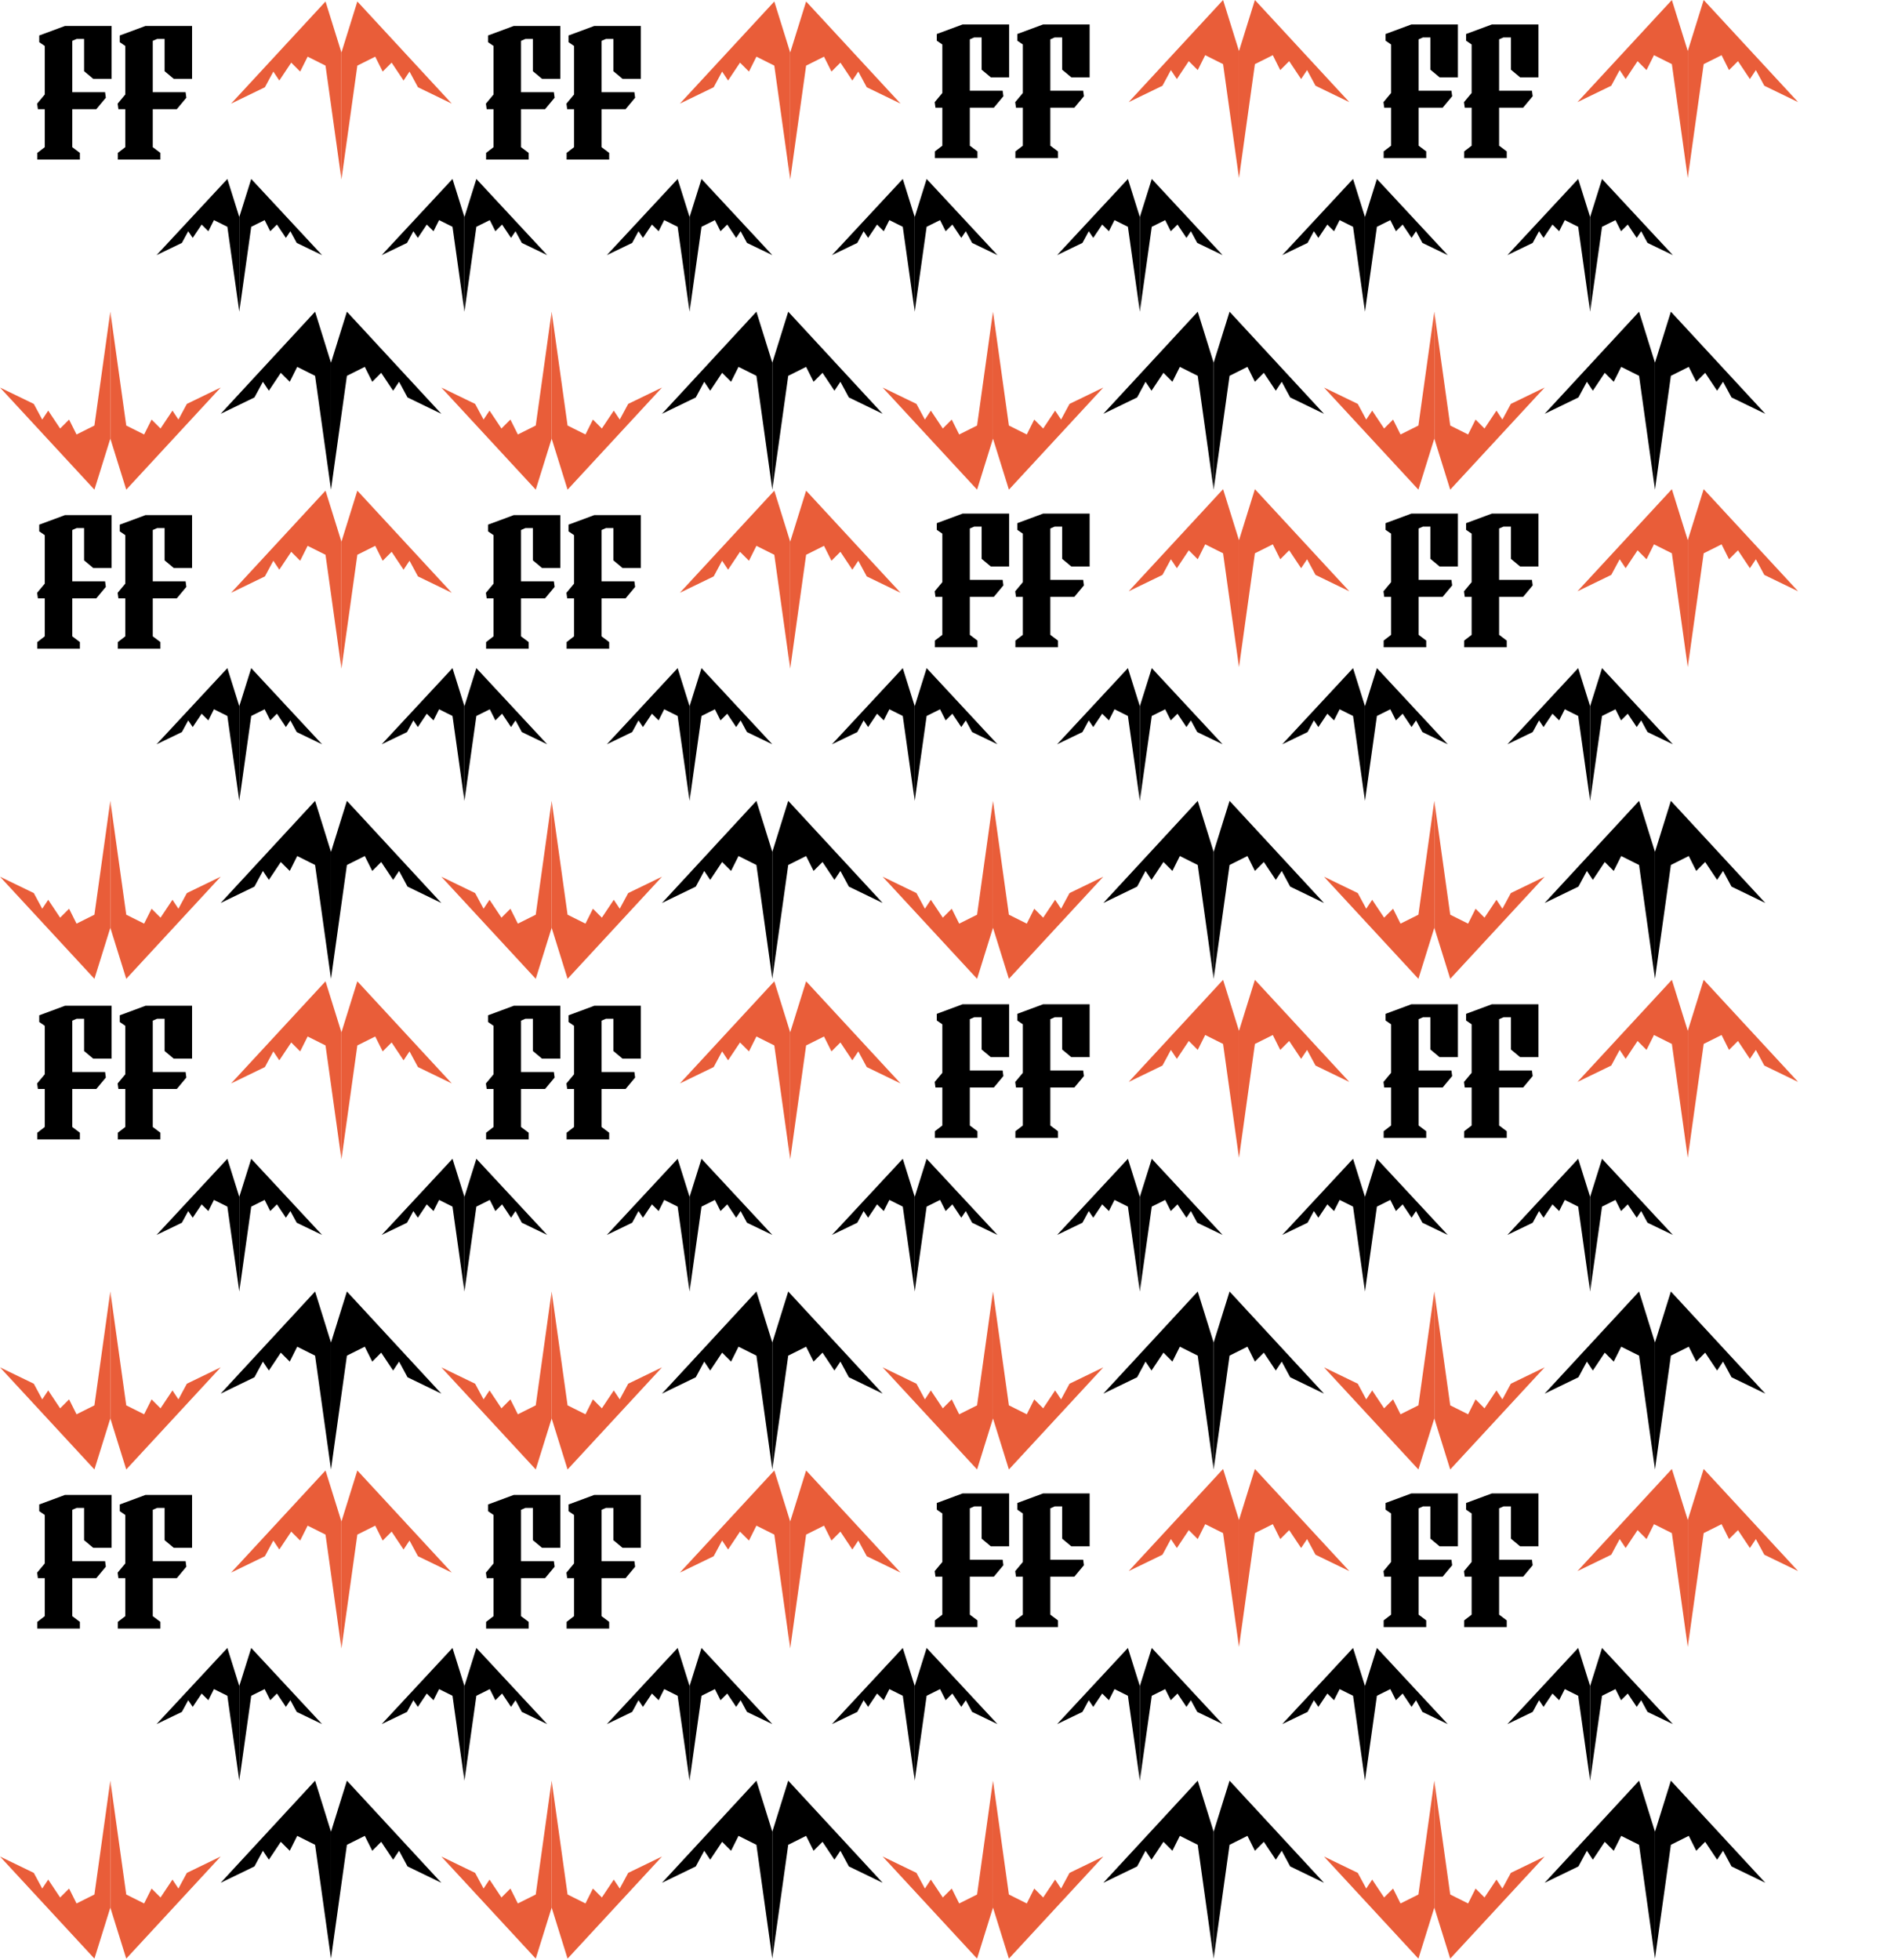 <svg width="1273" height="1314" viewBox="0 0 1273 1314" fill="none" xmlns="http://www.w3.org/2000/svg">
<g clip-path="url(#clip0_203_434)">
<path d="M296 934.48L232.67 866L222 900.24V985.33L232.67 909L244.67 903L249.67 913L255.67 907L263.67 919L267.67 913L273.33 923.5L296 934.48Z" fill="black"/>
<path d="M148 934.48L211.33 866L222 900.24V985.33L211.33 909L199.33 903L194.33 913L188.33 907L180.33 919L176.33 913L170.67 923.5L148 934.48Z" fill="black"/>
</g>
<g clip-path="url(#clip1_203_434)">
<path d="M296 277.48L232.67 209L222 243.24V328.33L232.67 252L244.67 246L249.67 256L255.67 250L263.67 262L267.67 256L273.33 266.5L296 277.48Z" fill="black"/>
<path d="M148 277.48L211.33 209L222 243.24V328.33L211.33 252L199.33 246L194.33 256L188.33 250L180.33 262L176.33 256L170.67 266.5L148 277.48Z" fill="black"/>
</g>
<g clip-path="url(#clip2_203_434)">
<path d="M296 1262.48L232.67 1194L222 1228.24V1313.33L232.67 1237L244.67 1231L249.67 1241L255.67 1235L263.67 1247L267.67 1241L273.33 1251.5L296 1262.48Z" fill="black"/>
<path d="M148 1262.48L211.33 1194L222 1228.24V1313.33L211.33 1237L199.33 1231L194.33 1241L188.33 1235L180.33 1247L176.33 1241L170.67 1251.5L148 1262.48Z" fill="black"/>
</g>
<g clip-path="url(#clip3_203_434)">
<path d="M296 605.48L232.67 537L222 571.24V656.33L232.67 580L244.67 574L249.67 584L255.67 578L263.67 590L267.67 584L273.33 594.5L296 605.48Z" fill="black"/>
<path d="M148 605.48L211.33 537L222 571.24V656.33L211.33 580L199.33 574L194.33 584L188.33 578L180.33 590L176.33 584L170.67 594.5L148 605.48Z" fill="black"/>
</g>
<g clip-path="url(#clip4_203_434)">
<path d="M888 934.48L824.67 866L814 900.24V985.33L824.67 909L836.67 903L841.67 913L847.67 907L855.67 919L859.67 913L865.33 923.5L888 934.48Z" fill="black"/>
<path d="M740 934.48L803.33 866L814 900.24V985.33L803.33 909L791.33 903L786.33 913L780.33 907L772.33 919L768.33 913L762.67 923.5L740 934.48Z" fill="black"/>
</g>
<g clip-path="url(#clip5_203_434)">
<path d="M888 277.48L824.67 209L814 243.24V328.33L824.67 252L836.67 246L841.67 256L847.67 250L855.67 262L859.67 256L865.33 266.5L888 277.48Z" fill="black"/>
<path d="M740 277.48L803.33 209L814 243.24V328.33L803.33 252L791.33 246L786.33 256L780.33 250L772.33 262L768.33 256L762.67 266.5L740 277.48Z" fill="black"/>
</g>
<g clip-path="url(#clip6_203_434)">
<path d="M888 1262.48L824.67 1194L814 1228.24V1313.33L824.67 1237L836.67 1231L841.67 1241L847.67 1235L855.67 1247L859.67 1241L865.33 1251.5L888 1262.48Z" fill="black"/>
<path d="M740 1262.48L803.33 1194L814 1228.24V1313.33L803.33 1237L791.33 1231L786.33 1241L780.33 1235L772.33 1247L768.33 1241L762.67 1251.5L740 1262.48Z" fill="black"/>
</g>
<g clip-path="url(#clip7_203_434)">
<path d="M888 605.48L824.67 537L814 571.24V656.33L824.67 580L836.67 574L841.67 584L847.67 578L855.67 590L859.67 584L865.33 594.5L888 605.48Z" fill="black"/>
<path d="M740 605.48L803.33 537L814 571.24V656.33L803.33 580L791.33 574L786.33 584L780.33 578L772.33 590L768.33 584L762.67 594.5L740 605.48Z" fill="black"/>
</g>
<g clip-path="url(#clip8_203_434)">
<path d="M592 934.48L528.67 866L518 900.24V985.33L528.67 909L540.67 903L545.67 913L551.67 907L559.67 919L563.67 913L569.33 923.5L592 934.48Z" fill="black"/>
<path d="M444 934.48L507.33 866L518 900.24V985.33L507.33 909L495.33 903L490.33 913L484.33 907L476.33 919L472.33 913L466.67 923.5L444 934.48Z" fill="black"/>
</g>
<g clip-path="url(#clip9_203_434)">
<path d="M592 277.48L528.67 209L518 243.24V328.33L528.67 252L540.67 246L545.67 256L551.67 250L559.67 262L563.67 256L569.33 266.5L592 277.48Z" fill="black"/>
<path d="M444 277.48L507.33 209L518 243.24V328.33L507.33 252L495.33 246L490.33 256L484.33 250L476.33 262L472.33 256L466.67 266.5L444 277.48Z" fill="black"/>
</g>
<g clip-path="url(#clip10_203_434)">
<path d="M592 1262.48L528.67 1194L518 1228.24V1313.33L528.67 1237L540.67 1231L545.67 1241L551.67 1235L559.67 1247L563.67 1241L569.33 1251.5L592 1262.48Z" fill="black"/>
<path d="M444 1262.48L507.33 1194L518 1228.24V1313.33L507.33 1237L495.33 1231L490.33 1241L484.33 1235L476.33 1247L472.33 1241L466.67 1251.5L444 1262.48Z" fill="black"/>
</g>
<g clip-path="url(#clip11_203_434)">
<path d="M592 605.48L528.67 537L518 571.24V656.33L528.67 580L540.67 574L545.67 584L551.67 578L559.67 590L563.67 584L569.33 594.5L592 605.48Z" fill="black"/>
<path d="M444 605.48L507.33 537L518 571.24V656.33L507.33 580L495.33 574L490.33 584L484.33 578L476.33 590L472.33 584L466.67 594.5L444 605.48Z" fill="black"/>
</g>
<g clip-path="url(#clip12_203_434)">
<path d="M1184 934.48L1120.67 866L1110 900.24V985.33L1120.67 909L1132.67 903L1137.67 913L1143.67 907L1151.67 919L1155.67 913L1161.33 923.5L1184 934.48Z" fill="black"/>
<path d="M1036 934.48L1099.33 866L1110 900.24V985.33L1099.33 909L1087.33 903L1082.33 913L1076.33 907L1068.33 919L1064.33 913L1058.67 923.5L1036 934.48Z" fill="black"/>
</g>
<g clip-path="url(#clip13_203_434)">
<path d="M1184 277.48L1120.67 209L1110 243.24V328.33L1120.67 252L1132.67 246L1137.67 256L1143.67 250L1151.67 262L1155.67 256L1161.33 266.5L1184 277.48Z" fill="black"/>
<path d="M1036 277.48L1099.33 209L1110 243.24V328.33L1099.33 252L1087.33 246L1082.33 256L1076.33 250L1068.33 262L1064.33 256L1058.67 266.5L1036 277.48Z" fill="black"/>
</g>
<g clip-path="url(#clip14_203_434)">
<path d="M1184 1262.48L1120.67 1194L1110 1228.24V1313.33L1120.67 1237L1132.67 1231L1137.67 1241L1143.67 1235L1151.67 1247L1155.67 1241L1161.33 1251.5L1184 1262.48Z" fill="black"/>
<path d="M1036 1262.48L1099.33 1194L1110 1228.24V1313.33L1099.33 1237L1087.33 1231L1082.33 1241L1076.33 1235L1068.33 1247L1064.33 1241L1058.67 1251.5L1036 1262.48Z" fill="black"/>
</g>
<g clip-path="url(#clip15_203_434)">
<path d="M1184 605.48L1120.67 537L1110 571.24V656.33L1120.67 580L1132.67 574L1137.67 584L1143.67 578L1151.67 590L1155.67 584L1161.33 594.5L1184 605.48Z" fill="black"/>
<path d="M1036 605.48L1099.33 537L1110 571.24V656.33L1099.33 580L1087.33 574L1082.33 584L1076.33 578L1068.33 590L1064.33 584L1058.67 594.5L1036 605.48Z" fill="black"/>
</g>
<g clip-path="url(#clip16_203_434)">
<path d="M216 828.075L168.502 777L160.5 802.537V866L168.502 809.071L177.502 804.596L181.252 812.054L185.752 807.579L191.752 816.529L194.752 812.054L198.998 819.885L216 828.075Z" fill="black"/>
<path d="M105 828.075L152.498 777L160.5 802.537V866L152.498 809.071L143.498 804.596L139.748 812.054L135.248 807.579L129.248 816.529L126.247 812.054L122.003 819.885L105 828.075Z" fill="black"/>
</g>
<g clip-path="url(#clip17_203_434)">
<path d="M216 171.075L168.502 120L160.5 145.537V209L168.502 152.071L177.502 147.596L181.252 155.054L185.752 150.579L191.752 159.529L194.752 155.054L198.998 162.885L216 171.075Z" fill="black"/>
<path d="M105 171.075L152.498 120L160.5 145.537V209L152.498 152.071L143.498 147.596L139.748 155.054L135.248 150.579L129.248 159.529L126.247 155.054L122.003 162.885L105 171.075Z" fill="black"/>
</g>
<g clip-path="url(#clip18_203_434)">
<path d="M216 1156.07L168.502 1105L160.5 1130.54V1194L168.502 1137.07L177.502 1132.6L181.252 1140.05L185.752 1135.58L191.752 1144.53L194.752 1140.05L198.998 1147.89L216 1156.07Z" fill="black"/>
<path d="M105 1156.07L152.498 1105L160.5 1130.54V1194L152.498 1137.07L143.498 1132.6L139.748 1140.05L135.248 1135.58L129.248 1144.53L126.247 1140.05L122.003 1147.89L105 1156.07Z" fill="black"/>
</g>
<g clip-path="url(#clip19_203_434)">
<path d="M216 499.075L168.502 448L160.5 473.537V537L168.502 480.071L177.502 475.596L181.252 483.054L185.752 478.579L191.752 487.529L194.752 483.054L198.998 490.885L216 499.075Z" fill="black"/>
<path d="M105 499.075L152.498 448L160.5 473.537V537L152.498 480.071L143.498 475.596L139.748 483.054L135.248 478.579L129.248 487.529L126.247 483.054L122.003 490.885L105 499.075Z" fill="black"/>
</g>
<g clip-path="url(#clip20_203_434)">
<path d="M820 828.075L772.502 777L764.5 802.537V866L772.502 809.071L781.502 804.596L785.252 812.054L789.752 807.579L795.752 816.529L798.752 812.054L802.998 819.885L820 828.075Z" fill="black"/>
<path d="M709 828.075L756.498 777L764.5 802.537V866L756.498 809.071L747.498 804.596L743.748 812.054L739.248 807.579L733.248 816.529L730.247 812.054L726.003 819.885L709 828.075Z" fill="black"/>
</g>
<g clip-path="url(#clip21_203_434)">
<path d="M820 171.075L772.502 120L764.5 145.537V209L772.502 152.071L781.502 147.596L785.252 155.054L789.752 150.579L795.752 159.529L798.752 155.054L802.998 162.885L820 171.075Z" fill="black"/>
<path d="M709 171.075L756.498 120L764.5 145.537V209L756.498 152.071L747.498 147.596L743.748 155.054L739.248 150.579L733.248 159.529L730.247 155.054L726.003 162.885L709 171.075Z" fill="black"/>
</g>
<g clip-path="url(#clip22_203_434)">
<path d="M820 1156.07L772.502 1105L764.5 1130.54V1194L772.502 1137.07L781.502 1132.6L785.252 1140.05L789.752 1135.58L795.752 1144.53L798.752 1140.05L802.998 1147.89L820 1156.07Z" fill="black"/>
<path d="M709 1156.07L756.498 1105L764.5 1130.54V1194L756.498 1137.07L747.498 1132.6L743.748 1140.05L739.248 1135.58L733.248 1144.53L730.247 1140.05L726.003 1147.89L709 1156.07Z" fill="black"/>
</g>
<g clip-path="url(#clip23_203_434)">
<path d="M820 499.075L772.502 448L764.5 473.537V537L772.502 480.071L781.502 475.596L785.252 483.054L789.752 478.579L795.752 487.529L798.752 483.054L802.998 490.885L820 499.075Z" fill="black"/>
<path d="M709 499.075L756.498 448L764.5 473.537V537L756.498 480.071L747.498 475.596L743.748 483.054L739.248 478.579L733.248 487.529L730.247 483.054L726.003 490.885L709 499.075Z" fill="black"/>
</g>
<g clip-path="url(#clip24_203_434)">
<path d="M518 828.075L470.502 777L462.5 802.537V866L470.502 809.071L479.502 804.596L483.252 812.054L487.752 807.579L493.752 816.529L496.752 812.054L500.998 819.885L518 828.075Z" fill="black"/>
<path d="M407 828.075L454.498 777L462.5 802.537V866L454.498 809.071L445.498 804.596L441.748 812.054L437.248 807.579L431.248 816.529L428.247 812.054L424.003 819.885L407 828.075Z" fill="black"/>
</g>
<g clip-path="url(#clip25_203_434)">
<path d="M518 171.075L470.502 120L462.5 145.537V209L470.502 152.071L479.502 147.596L483.252 155.054L487.752 150.579L493.752 159.529L496.752 155.054L500.998 162.885L518 171.075Z" fill="black"/>
<path d="M407 171.075L454.498 120L462.5 145.537V209L454.498 152.071L445.498 147.596L441.748 155.054L437.248 150.579L431.248 159.529L428.247 155.054L424.003 162.885L407 171.075Z" fill="black"/>
</g>
<g clip-path="url(#clip26_203_434)">
<path d="M518 1156.07L470.502 1105L462.5 1130.54V1194L470.502 1137.07L479.502 1132.6L483.252 1140.05L487.752 1135.58L493.752 1144.53L496.752 1140.05L500.998 1147.89L518 1156.07Z" fill="black"/>
<path d="M407 1156.07L454.498 1105L462.5 1130.54V1194L454.498 1137.07L445.498 1132.6L441.748 1140.05L437.248 1135.58L431.248 1144.53L428.247 1140.05L424.003 1147.89L407 1156.07Z" fill="black"/>
</g>
<g clip-path="url(#clip27_203_434)">
<path d="M518 499.075L470.502 448L462.5 473.537V537L470.502 480.071L479.502 475.596L483.252 483.054L487.752 478.579L493.752 487.529L496.752 483.054L500.998 490.885L518 499.075Z" fill="black"/>
<path d="M407 499.075L454.498 448L462.5 473.537V537L454.498 480.071L445.498 475.596L441.748 483.054L437.248 478.579L431.248 487.529L428.247 483.054L424.003 490.885L407 499.075Z" fill="black"/>
</g>
<g clip-path="url(#clip28_203_434)">
<path d="M1122 828.075L1074.5 777L1066.5 802.537V866L1074.5 809.071L1083.5 804.596L1087.25 812.054L1091.75 807.579L1097.75 816.529L1100.75 812.054L1105 819.885L1122 828.075Z" fill="black"/>
<path d="M1011 828.075L1058.5 777L1066.5 802.537V866L1058.5 809.071L1049.5 804.596L1045.75 812.054L1041.25 807.579L1035.25 816.529L1032.25 812.054L1028 819.885L1011 828.075Z" fill="black"/>
</g>
<g clip-path="url(#clip29_203_434)">
<path d="M1122 171.075L1074.5 120L1066.5 145.537V209L1074.5 152.071L1083.5 147.596L1087.25 155.054L1091.75 150.579L1097.75 159.529L1100.75 155.054L1105 162.885L1122 171.075Z" fill="black"/>
<path d="M1011 171.075L1058.5 120L1066.5 145.537V209L1058.5 152.071L1049.5 147.596L1045.75 155.054L1041.25 150.579L1035.25 159.529L1032.25 155.054L1028 162.885L1011 171.075Z" fill="black"/>
</g>
<g clip-path="url(#clip30_203_434)">
<path d="M1122 1156.07L1074.5 1105L1066.5 1130.54V1194L1074.5 1137.07L1083.5 1132.6L1087.25 1140.05L1091.75 1135.58L1097.75 1144.53L1100.75 1140.05L1105 1147.89L1122 1156.07Z" fill="black"/>
<path d="M1011 1156.07L1058.5 1105L1066.5 1130.54V1194L1058.5 1137.07L1049.5 1132.6L1045.75 1140.05L1041.25 1135.58L1035.25 1144.53L1032.25 1140.05L1028 1147.89L1011 1156.07Z" fill="black"/>
</g>
<g clip-path="url(#clip31_203_434)">
<path d="M1122 499.075L1074.5 448L1066.5 473.537V537L1074.5 480.071L1083.5 475.596L1087.25 483.054L1091.75 478.579L1097.75 487.529L1100.75 483.054L1105 490.885L1122 499.075Z" fill="black"/>
<path d="M1011 499.075L1058.5 448L1066.5 473.537V537L1058.5 480.071L1049.5 475.596L1045.75 483.054L1041.25 478.579L1035.25 487.529L1032.25 483.054L1028 490.885L1011 499.075Z" fill="black"/>
</g>
<g clip-path="url(#clip32_203_434)">
<path d="M367 828.075L319.502 777L311.5 802.537V866L319.502 809.071L328.502 804.596L332.252 812.054L336.752 807.579L342.752 816.529L345.752 812.054L349.998 819.885L367 828.075Z" fill="black"/>
<path d="M256 828.075L303.498 777L311.5 802.537V866L303.498 809.071L294.498 804.596L290.748 812.054L286.248 807.579L280.248 816.529L277.247 812.054L273.003 819.885L256 828.075Z" fill="black"/>
</g>
<g clip-path="url(#clip33_203_434)">
<path d="M367 171.075L319.502 120L311.5 145.537V209L319.502 152.071L328.502 147.596L332.252 155.054L336.752 150.579L342.752 159.529L345.752 155.054L349.998 162.885L367 171.075Z" fill="black"/>
<path d="M256 171.075L303.498 120L311.5 145.537V209L303.498 152.071L294.498 147.596L290.748 155.054L286.248 150.579L280.248 159.529L277.247 155.054L273.003 162.885L256 171.075Z" fill="black"/>
</g>
<g clip-path="url(#clip34_203_434)">
<path d="M367 1156.07L319.502 1105L311.5 1130.54V1194L319.502 1137.07L328.502 1132.6L332.252 1140.05L336.752 1135.58L342.752 1144.53L345.752 1140.05L349.998 1147.89L367 1156.07Z" fill="black"/>
<path d="M256 1156.07L303.498 1105L311.5 1130.54V1194L303.498 1137.07L294.498 1132.6L290.748 1140.05L286.248 1135.58L280.248 1144.53L277.247 1140.05L273.003 1147.89L256 1156.07Z" fill="black"/>
</g>
<g clip-path="url(#clip35_203_434)">
<path d="M367 499.075L319.502 448L311.5 473.537V537L319.502 480.071L328.502 475.596L332.252 483.054L336.752 478.579L342.752 487.529L345.752 483.054L349.998 490.885L367 499.075Z" fill="black"/>
<path d="M256 499.075L303.498 448L311.5 473.537V537L303.498 480.071L294.498 475.596L290.748 483.054L286.248 478.579L280.248 487.529L277.247 483.054L273.003 490.885L256 499.075Z" fill="black"/>
</g>
<g clip-path="url(#clip36_203_434)">
<path d="M971 828.075L923.502 777L915.5 802.537V866L923.502 809.071L932.502 804.596L936.252 812.054L940.752 807.579L946.752 816.529L949.752 812.054L953.998 819.885L971 828.075Z" fill="black"/>
<path d="M860 828.075L907.498 777L915.5 802.537V866L907.498 809.071L898.498 804.596L894.748 812.054L890.248 807.579L884.248 816.529L881.247 812.054L877.003 819.885L860 828.075Z" fill="black"/>
</g>
<g clip-path="url(#clip37_203_434)">
<path d="M971 171.075L923.502 120L915.5 145.537V209L923.502 152.071L932.502 147.596L936.252 155.054L940.752 150.579L946.752 159.529L949.752 155.054L953.998 162.885L971 171.075Z" fill="black"/>
<path d="M860 171.075L907.498 120L915.5 145.537V209L907.498 152.071L898.498 147.596L894.748 155.054L890.248 150.579L884.248 159.529L881.247 155.054L877.003 162.885L860 171.075Z" fill="black"/>
</g>
<g clip-path="url(#clip38_203_434)">
<path d="M971 1156.07L923.502 1105L915.5 1130.54V1194L923.502 1137.07L932.502 1132.6L936.252 1140.05L940.752 1135.58L946.752 1144.53L949.752 1140.05L953.998 1147.89L971 1156.07Z" fill="black"/>
<path d="M860 1156.07L907.498 1105L915.5 1130.54V1194L907.498 1137.07L898.498 1132.6L894.748 1140.05L890.248 1135.58L884.248 1144.53L881.247 1140.05L877.003 1147.89L860 1156.07Z" fill="black"/>
</g>
<g clip-path="url(#clip39_203_434)">
<path d="M971 499.075L923.502 448L915.5 473.537V537L923.502 480.071L932.502 475.596L936.252 483.054L940.752 478.579L946.752 487.529L949.752 483.054L953.998 490.885L971 499.075Z" fill="black"/>
<path d="M860 499.075L907.498 448L915.5 473.537V537L907.498 480.071L898.498 475.596L894.748 483.054L890.248 478.579L884.248 487.529L881.247 483.054L877.003 490.885L860 499.075Z" fill="black"/>
</g>
<g clip-path="url(#clip40_203_434)">
<path d="M669 828.075L621.502 777L613.5 802.537V866L621.502 809.071L630.502 804.596L634.252 812.054L638.752 807.579L644.752 816.529L647.752 812.054L651.998 819.885L669 828.075Z" fill="black"/>
<path d="M558 828.075L605.498 777L613.5 802.537V866L605.498 809.071L596.498 804.596L592.748 812.054L588.248 807.579L582.248 816.529L579.247 812.054L575.003 819.885L558 828.075Z" fill="black"/>
</g>
<g clip-path="url(#clip41_203_434)">
<path d="M669 171.075L621.502 120L613.5 145.537V209L621.502 152.071L630.502 147.596L634.252 155.054L638.752 150.579L644.752 159.529L647.752 155.054L651.998 162.885L669 171.075Z" fill="black"/>
<path d="M558 171.075L605.498 120L613.5 145.537V209L605.498 152.071L596.498 147.596L592.748 155.054L588.248 150.579L582.248 159.529L579.247 155.054L575.003 162.885L558 171.075Z" fill="black"/>
</g>
<g clip-path="url(#clip42_203_434)">
<path d="M669 1156.07L621.502 1105L613.5 1130.54V1194L621.502 1137.07L630.502 1132.6L634.252 1140.05L638.752 1135.58L644.752 1144.53L647.752 1140.05L651.998 1147.89L669 1156.07Z" fill="black"/>
<path d="M558 1156.07L605.498 1105L613.5 1130.54V1194L605.498 1137.07L596.498 1132.6L592.748 1140.05L588.248 1135.58L582.248 1144.53L579.247 1140.05L575.003 1147.89L558 1156.07Z" fill="black"/>
</g>
<g clip-path="url(#clip43_203_434)">
<path d="M669 499.075L621.502 448L613.5 473.537V537L621.502 480.071L630.502 475.596L634.252 483.054L638.752 478.579L644.752 487.529L647.752 483.054L651.998 490.885L669 499.075Z" fill="black"/>
<path d="M558 499.075L605.498 448L613.5 473.537V537L605.498 480.071L596.498 475.596L592.748 483.054L588.248 478.579L582.248 487.529L579.247 483.054L575.003 490.885L558 499.075Z" fill="black"/>
</g>
<path d="M25.42 730.208L24.908 726.496L30.028 720.352V687.84L26.316 685.28V680.8L43.596 674.4H74.828V709.856H62.54L56.396 704.736V683.104H51.404L48.46 684.384V718.816H70.476L70.988 722.528L64.588 730.208H48.46V755.68L53.58 759.52V764H25.036V759.52L30.028 755.68V730.208H25.42ZM79.42 730.208L78.908 726.496L84.028 720.352V687.84L80.316 685.28V680.8L97.596 674.4H128.828V709.856H116.54L110.396 704.736V683.104H105.404L102.46 684.384V718.816H124.476L124.988 722.528L118.588 730.208H102.46V755.68L107.58 759.52V764H79.036V759.52L84.028 755.68V730.208H79.42Z" fill="black"/>
<path d="M25.42 73.208L24.908 69.496L30.028 63.352V30.84L26.316 28.28V23.8L43.596 17.4H74.828V52.856H62.54L56.396 47.736V26.104H51.404L48.46 27.384V61.816H70.476L70.988 65.528L64.588 73.208H48.46V98.68L53.58 102.52V107H25.036V102.52L30.028 98.68V73.208H25.42ZM79.42 73.208L78.908 69.496L84.028 63.352V30.84L80.316 28.28V23.8L97.596 17.4H128.828V52.856H116.54L110.396 47.736V26.104H105.404L102.46 27.384V61.816H124.476L124.988 65.528L118.588 73.208H102.46V98.68L107.58 102.52V107H79.036V102.52L84.028 98.68V73.208H79.42Z" fill="black"/>
<path d="M25.42 1058.21L24.908 1054.5L30.028 1048.35V1015.84L26.316 1013.28V1008.8L43.596 1002.4H74.828V1037.86H62.54L56.396 1032.74V1011.1H51.404L48.46 1012.38V1046.82H70.476L70.988 1050.53L64.588 1058.21H48.46V1083.68L53.58 1087.52V1092H25.036V1087.52L30.028 1083.68V1058.21H25.42ZM79.42 1058.21L78.908 1054.5L84.028 1048.35V1015.84L80.316 1013.28V1008.8L97.596 1002.4H128.828V1037.86H116.54L110.396 1032.74V1011.1H105.404L102.46 1012.38V1046.82H124.476L124.988 1050.53L118.588 1058.21H102.46V1083.68L107.58 1087.52V1092H79.036V1087.52L84.028 1083.68V1058.21H79.42Z" fill="black"/>
<path d="M25.42 401.208L24.908 397.496L30.028 391.352V358.84L26.316 356.28V351.8L43.596 345.4H74.828V380.856H62.54L56.396 375.736V354.104H51.404L48.46 355.384V389.816H70.476L70.988 393.528L64.588 401.208H48.46V426.68L53.58 430.52V435H25.036V430.52L30.028 426.68V401.208H25.42ZM79.42 401.208L78.908 397.496L84.028 391.352V358.84L80.316 356.28V351.8L97.596 345.4H128.828V380.856H116.54L110.396 375.736V354.104H105.404L102.46 355.384V389.816H124.476L124.988 393.528L118.588 401.208H102.46V426.68L107.58 430.52V435H79.036V430.52L84.028 426.68V401.208H79.42Z" fill="black"/>
<path d="M627.42 729.208L626.908 725.496L632.028 719.352V686.84L628.316 684.28V679.8L645.596 673.4H676.828V708.856H664.54L658.396 703.736V682.104H653.404L650.46 683.384V717.816H672.476L672.988 721.528L666.588 729.208H650.46V754.68L655.58 758.52V763H627.036V758.52L632.028 754.68V729.208H627.42ZM681.42 729.208L680.908 725.496L686.028 719.352V686.84L682.316 684.28V679.8L699.596 673.4H730.828V708.856H718.54L712.396 703.736V682.104H707.404L704.46 683.384V717.816H726.476L726.988 721.528L720.588 729.208H704.46V754.68L709.58 758.52V763H681.036V758.52L686.028 754.68V729.208H681.42Z" fill="black"/>
<path d="M627.42 72.208L626.908 68.496L632.028 62.352V29.84L628.316 27.28V22.8L645.596 16.4H676.828V51.856H664.54L658.396 46.736V25.104H653.404L650.46 26.384V60.816H672.476L672.988 64.528L666.588 72.208H650.46V97.68L655.58 101.52V106H627.036V101.52L632.028 97.68V72.208H627.42ZM681.42 72.208L680.908 68.496L686.028 62.352V29.84L682.316 27.28V22.8L699.596 16.4H730.828V51.856H718.54L712.396 46.736V25.104H707.404L704.46 26.384V60.816H726.476L726.988 64.528L720.588 72.208H704.46V97.68L709.58 101.52V106H681.036V101.52L686.028 97.68V72.208H681.42Z" fill="black"/>
<path d="M627.42 1057.21L626.908 1053.5L632.028 1047.35V1014.84L628.316 1012.28V1007.8L645.596 1001.4H676.828V1036.86H664.54L658.396 1031.74V1010.1H653.404L650.46 1011.38V1045.82H672.476L672.988 1049.53L666.588 1057.21H650.46V1082.68L655.58 1086.52V1091H627.036V1086.52L632.028 1082.68V1057.21H627.42ZM681.42 1057.21L680.908 1053.5L686.028 1047.35V1014.84L682.316 1012.28V1007.8L699.596 1001.4H730.828V1036.86H718.54L712.396 1031.74V1010.1H707.404L704.46 1011.38V1045.82H726.476L726.988 1049.53L720.588 1057.21H704.46V1082.68L709.58 1086.52V1091H681.036V1086.52L686.028 1082.68V1057.21H681.42Z" fill="black"/>
<path d="M627.42 400.208L626.908 396.496L632.028 390.352V357.84L628.316 355.28V350.8L645.596 344.4H676.828V379.856H664.54L658.396 374.736V353.104H653.404L650.46 354.384V388.816H672.476L672.988 392.528L666.588 400.208H650.46V425.68L655.58 429.52V434H627.036V429.52L632.028 425.68V400.208H627.42ZM681.42 400.208L680.908 396.496L686.028 390.352V357.84L682.316 355.28V350.8L699.596 344.4H730.828V379.856H718.54L712.396 374.736V353.104H707.404L704.46 354.384V388.816H726.476L726.988 392.528L720.588 400.208H704.46V425.68L709.58 429.52V434H681.036V429.52L686.028 425.68V400.208H681.42Z" fill="black"/>
<path d="M326.42 730.208L325.908 726.496L331.028 720.352V687.84L327.316 685.28V680.8L344.596 674.4H375.828V709.856H363.54L357.396 704.736V683.104H352.404L349.46 684.384V718.816H371.476L371.988 722.528L365.588 730.208H349.46V755.68L354.58 759.52V764H326.036V759.52L331.028 755.68V730.208H326.42ZM380.42 730.208L379.908 726.496L385.028 720.352V687.84L381.316 685.28V680.8L398.596 674.4H429.828V709.856H417.54L411.396 704.736V683.104H406.404L403.46 684.384V718.816H425.476L425.988 722.528L419.588 730.208H403.46V755.68L408.58 759.52V764H380.036V759.52L385.028 755.68V730.208H380.42Z" fill="black"/>
<path d="M326.42 73.208L325.908 69.496L331.028 63.352V30.84L327.316 28.28V23.8L344.596 17.4H375.828V52.856H363.54L357.396 47.736V26.104H352.404L349.46 27.384V61.816H371.476L371.988 65.528L365.588 73.208H349.46V98.68L354.58 102.52V107H326.036V102.52L331.028 98.68V73.208H326.42ZM380.42 73.208L379.908 69.496L385.028 63.352V30.84L381.316 28.28V23.8L398.596 17.4H429.828V52.856H417.54L411.396 47.736V26.104H406.404L403.46 27.384V61.816H425.476L425.988 65.528L419.588 73.208H403.46V98.68L408.58 102.52V107H380.036V102.52L385.028 98.68V73.208H380.42Z" fill="black"/>
<path d="M326.42 1058.21L325.908 1054.5L331.028 1048.35V1015.84L327.316 1013.28V1008.8L344.596 1002.4H375.828V1037.86H363.54L357.396 1032.74V1011.1H352.404L349.46 1012.38V1046.82H371.476L371.988 1050.53L365.588 1058.21H349.46V1083.68L354.58 1087.52V1092H326.036V1087.52L331.028 1083.68V1058.21H326.42ZM380.42 1058.21L379.908 1054.5L385.028 1048.35V1015.84L381.316 1013.28V1008.8L398.596 1002.4H429.828V1037.86H417.54L411.396 1032.74V1011.1H406.404L403.46 1012.38V1046.82H425.476L425.988 1050.53L419.588 1058.21H403.46V1083.68L408.58 1087.52V1092H380.036V1087.52L385.028 1083.68V1058.21H380.42Z" fill="black"/>
<path d="M326.42 401.208L325.908 397.496L331.028 391.352V358.84L327.316 356.28V351.8L344.596 345.4H375.828V380.856H363.54L357.396 375.736V354.104H352.404L349.46 355.384V389.816H371.476L371.988 393.528L365.588 401.208H349.46V426.68L354.58 430.52V435H326.036V430.52L331.028 426.68V401.208H326.42ZM380.42 401.208L379.908 397.496L385.028 391.352V358.84L381.316 356.28V351.8L398.596 345.4H429.828V380.856H417.54L411.396 375.736V354.104H406.404L403.46 355.384V389.816H425.476L425.988 393.528L419.588 401.208H403.46V426.68L408.58 430.52V435H380.036V430.52L385.028 426.68V401.208H380.42Z" fill="black"/>
<path d="M928.42 729.208L927.908 725.496L933.028 719.352V686.84L929.316 684.28V679.8L946.596 673.4H977.828V708.856H965.54L959.396 703.736V682.104H954.404L951.46 683.384V717.816H973.476L973.988 721.528L967.588 729.208H951.46V754.68L956.58 758.52V763H928.036V758.52L933.028 754.68V729.208H928.42ZM982.42 729.208L981.908 725.496L987.028 719.352V686.84L983.316 684.28V679.8L1000.6 673.4H1031.83V708.856H1019.54L1013.4 703.736V682.104H1008.4L1005.46 683.384V717.816H1027.48L1027.99 721.528L1021.59 729.208H1005.46V754.68L1010.58 758.52V763H982.036V758.52L987.028 754.68V729.208H982.42Z" fill="black"/>
<path d="M928.42 72.208L927.908 68.496L933.028 62.352V29.84L929.316 27.28V22.8L946.596 16.4H977.828V51.856H965.54L959.396 46.736V25.104H954.404L951.46 26.384V60.816H973.476L973.988 64.528L967.588 72.208H951.46V97.68L956.58 101.52V106H928.036V101.52L933.028 97.68V72.208H928.42ZM982.42 72.208L981.908 68.496L987.028 62.352V29.84L983.316 27.28V22.8L1000.6 16.4H1031.83V51.856H1019.54L1013.4 46.736V25.104H1008.4L1005.46 26.384V60.816H1027.48L1027.99 64.528L1021.59 72.208H1005.46V97.68L1010.58 101.52V106H982.036V101.52L987.028 97.68V72.208H982.42Z" fill="black"/>
<path d="M928.42 1057.21L927.908 1053.5L933.028 1047.35V1014.84L929.316 1012.28V1007.8L946.596 1001.4H977.828V1036.86H965.54L959.396 1031.74V1010.1H954.404L951.46 1011.38V1045.82H973.476L973.988 1049.53L967.588 1057.21H951.46V1082.68L956.58 1086.52V1091H928.036V1086.52L933.028 1082.68V1057.21H928.42ZM982.42 1057.21L981.908 1053.5L987.028 1047.35V1014.84L983.316 1012.28V1007.8L1000.6 1001.4H1031.83V1036.86H1019.54L1013.4 1031.74V1010.1H1008.4L1005.46 1011.38V1045.82H1027.48L1027.99 1049.53L1021.59 1057.21H1005.46V1082.68L1010.58 1086.52V1091H982.036V1086.52L987.028 1082.68V1057.21H982.42Z" fill="black"/>
<path d="M928.42 400.208L927.908 396.496L933.028 390.352V357.84L929.316 355.28V350.8L946.596 344.4H977.828V379.856H965.54L959.396 374.736V353.104H954.404L951.46 354.384V388.816H973.476L973.988 392.528L967.588 400.208H951.46V425.68L956.58 429.52V434H928.036V429.52L933.028 425.68V400.208H928.42ZM982.42 400.208L981.908 396.496L987.028 390.352V357.84L983.316 355.28V350.8L1000.6 344.4H1031.83V379.856H1019.54L1013.4 374.736V353.104H1008.4L1005.46 354.384V388.816H1027.48L1027.99 392.528L1021.59 400.208H1005.46V425.68L1010.58 429.52V434H982.036V429.52L987.028 425.68V400.208H982.42Z" fill="black"/>
<g clip-path="url(#clip46_203_434)">
<path d="M0.002 916.856L63.334 985.333L74.003 951.093L74 866.003L63.333 942.333L51.333 948.334L46.333 938.334L40.333 944.334L32.332 932.334L28.333 938.334L22.672 927.835L0.002 916.856Z" fill="#E95D39"/>
<path d="M148.002 916.85L84.674 985.332L74.003 951.093L74 866.003L84.673 942.332L96.673 948.332L101.673 938.332L107.673 944.331L115.672 932.331L119.673 938.331L125.332 927.831L148.002 916.85Z" fill="#E95D39"/>
</g>
<g clip-path="url(#clip47_203_434)">
<path d="M0.002 259.856L63.334 328.333L74.003 294.093L74 209.003L63.333 285.333L51.333 291.334L46.333 281.334L40.333 287.334L32.332 275.334L28.333 281.334L22.672 270.835L0.002 259.856Z" fill="#E95D39"/>
<path d="M148.002 259.85L84.674 328.332L74.003 294.093L74 209.003L84.673 285.332L96.673 291.332L101.673 281.332L107.673 287.331L115.672 275.331L119.673 281.331L125.332 270.831L148.002 259.85Z" fill="#E95D39"/>
</g>
<g clip-path="url(#clip48_203_434)">
<path d="M0.002 1244.86L63.334 1313.33L74.003 1279.09L74 1194L63.333 1270.33L51.333 1276.33L46.333 1266.33L40.333 1272.33L32.332 1260.33L28.333 1266.33L22.672 1255.83L0.002 1244.86Z" fill="#E95D39"/>
<path d="M148.002 1244.85L84.674 1313.33L74.003 1279.09L74 1194L84.673 1270.33L96.673 1276.33L101.673 1266.33L107.673 1272.33L115.672 1260.33L119.673 1266.33L125.332 1255.83L148.002 1244.85Z" fill="#E95D39"/>
</g>
<g clip-path="url(#clip49_203_434)">
<path d="M0.002 587.856L63.334 656.333L74.003 622.093L74 537.003L63.333 613.333L51.333 619.334L46.333 609.334L40.333 615.334L32.332 603.334L28.333 609.334L22.672 598.835L0.002 587.856Z" fill="#E95D39"/>
<path d="M148.002 587.85L84.674 656.332L74.003 622.093L74 537.003L84.673 613.332L96.673 619.332L101.673 609.332L107.673 615.331L115.672 603.331L119.673 609.331L125.332 598.831L148.002 587.85Z" fill="#E95D39"/>
</g>
<g clip-path="url(#clip50_203_434)">
<path d="M592.002 916.856L655.335 985.333L666.004 951.093L666 866.003L655.333 942.333L643.333 948.334L638.333 938.334L632.333 944.334L624.333 932.334L620.333 938.334L614.673 927.835L592.002 916.856Z" fill="#E95D39"/>
<path d="M740.002 916.85L676.675 985.332L666.004 951.093L666 866.003L676.673 942.332L688.673 948.332L693.673 938.332L699.673 944.331L707.673 932.331L711.673 938.331L717.333 927.831L740.002 916.85Z" fill="#E95D39"/>
</g>
<g clip-path="url(#clip51_203_434)">
<path d="M592.002 259.856L655.335 328.333L666.004 294.093L666 209.003L655.333 285.333L643.333 291.334L638.333 281.334L632.333 287.334L624.333 275.334L620.333 281.334L614.673 270.835L592.002 259.856Z" fill="#E95D39"/>
<path d="M740.002 259.85L676.675 328.332L666.004 294.093L666 209.003L676.673 285.332L688.673 291.332L693.673 281.332L699.673 287.331L707.673 275.331L711.673 281.331L717.333 270.831L740.002 259.85Z" fill="#E95D39"/>
</g>
<g clip-path="url(#clip52_203_434)">
<path d="M592.002 1244.86L655.335 1313.33L666.004 1279.09L666 1194L655.333 1270.33L643.333 1276.33L638.333 1266.33L632.333 1272.33L624.333 1260.33L620.333 1266.33L614.673 1255.83L592.002 1244.86Z" fill="#E95D39"/>
<path d="M740.002 1244.85L676.675 1313.33L666.004 1279.09L666 1194L676.673 1270.33L688.673 1276.33L693.673 1266.33L699.673 1272.33L707.673 1260.33L711.673 1266.33L717.333 1255.83L740.002 1244.85Z" fill="#E95D39"/>
</g>
<g clip-path="url(#clip53_203_434)">
<path d="M592.002 587.856L655.335 656.333L666.004 622.093L666 537.003L655.333 613.333L643.333 619.334L638.333 609.334L632.333 615.334L624.333 603.334L620.333 609.334L614.673 598.835L592.002 587.856Z" fill="#E95D39"/>
<path d="M740.002 587.85L676.675 656.332L666.004 622.093L666 537.003L676.673 613.332L688.673 619.332L693.673 609.332L699.673 615.331L707.673 603.331L711.673 609.331L717.333 598.831L740.002 587.85Z" fill="#E95D39"/>
</g>
<g clip-path="url(#clip54_203_434)">
<path d="M296.002 916.856L359.335 985.333L370.004 951.093L370 866.003L359.333 942.333L347.333 948.334L342.333 938.334L336.333 944.334L328.333 932.334L324.333 938.334L318.673 927.835L296.002 916.856Z" fill="#E95D39"/>
<path d="M444.002 916.85L380.675 985.332L370.004 951.093L370 866.003L380.673 942.332L392.673 948.332L397.673 938.332L403.673 944.331L411.673 932.331L415.673 938.331L421.333 927.831L444.002 916.85Z" fill="#E95D39"/>
</g>
<g clip-path="url(#clip55_203_434)">
<path d="M296.002 259.856L359.335 328.333L370.004 294.093L370 209.003L359.333 285.333L347.333 291.334L342.333 281.334L336.333 287.334L328.333 275.334L324.333 281.334L318.673 270.835L296.002 259.856Z" fill="#E95D39"/>
<path d="M444.002 259.85L380.675 328.332L370.004 294.093L370 209.003L380.673 285.332L392.673 291.332L397.673 281.332L403.673 287.331L411.673 275.331L415.673 281.331L421.333 270.831L444.002 259.85Z" fill="#E95D39"/>
</g>
<g clip-path="url(#clip56_203_434)">
<path d="M296.002 1244.86L359.335 1313.33L370.004 1279.09L370 1194L359.333 1270.33L347.333 1276.33L342.333 1266.33L336.333 1272.33L328.333 1260.33L324.333 1266.33L318.673 1255.83L296.002 1244.86Z" fill="#E95D39"/>
<path d="M444.002 1244.85L380.675 1313.33L370.004 1279.09L370 1194L380.673 1270.33L392.673 1276.33L397.673 1266.33L403.673 1272.33L411.673 1260.33L415.673 1266.33L421.333 1255.83L444.002 1244.85Z" fill="#E95D39"/>
</g>
<g clip-path="url(#clip57_203_434)">
<path d="M296.002 587.856L359.335 656.333L370.004 622.093L370 537.003L359.333 613.333L347.333 619.334L342.333 609.334L336.333 615.334L328.333 603.334L324.333 609.334L318.673 598.835L296.002 587.856Z" fill="#E95D39"/>
<path d="M444.002 587.85L380.675 656.332L370.004 622.093L370 537.003L380.673 613.332L392.673 619.332L397.673 609.332L403.673 615.331L411.673 603.331L415.673 609.331L421.333 598.831L444.002 587.85Z" fill="#E95D39"/>
</g>
<g clip-path="url(#clip58_203_434)">
<path d="M888.002 916.856L951.335 985.333L962.004 951.093L962 866.003L951.333 942.333L939.333 948.334L934.333 938.334L928.333 944.334L920.333 932.334L916.333 938.334L910.673 927.835L888.002 916.856Z" fill="#E95D39"/>
<path d="M1036 916.85L972.675 985.332L962.004 951.093L962 866.003L972.673 942.332L984.673 948.332L989.673 938.332L995.673 944.331L1003.67 932.331L1007.67 938.331L1013.33 927.831L1036 916.85Z" fill="#E95D39"/>
</g>
<g clip-path="url(#clip59_203_434)">
<path d="M888.002 259.856L951.335 328.333L962.004 294.093L962 209.003L951.333 285.333L939.333 291.334L934.333 281.334L928.333 287.334L920.333 275.334L916.333 281.334L910.673 270.835L888.002 259.856Z" fill="#E95D39"/>
<path d="M1036 259.85L972.675 328.332L962.004 294.093L962 209.003L972.673 285.332L984.673 291.332L989.673 281.332L995.673 287.331L1003.67 275.331L1007.67 281.331L1013.33 270.831L1036 259.85Z" fill="#E95D39"/>
</g>
<g clip-path="url(#clip60_203_434)">
<path d="M888.002 1244.86L951.335 1313.33L962.004 1279.09L962 1194L951.333 1270.33L939.333 1276.33L934.333 1266.33L928.333 1272.33L920.333 1260.33L916.333 1266.33L910.673 1255.83L888.002 1244.86Z" fill="#E95D39"/>
<path d="M1036 1244.85L972.675 1313.33L962.004 1279.09L962 1194L972.673 1270.33L984.673 1276.33L989.673 1266.33L995.673 1272.33L1003.67 1260.33L1007.67 1266.33L1013.33 1255.83L1036 1244.85Z" fill="#E95D39"/>
</g>
<g clip-path="url(#clip61_203_434)">
<path d="M888.002 587.856L951.335 656.333L962.004 622.093L962 537.003L951.333 613.333L939.333 619.334L934.333 609.334L928.333 615.334L920.333 603.334L916.333 609.334L910.673 598.835L888.002 587.856Z" fill="#E95D39"/>
<path d="M1036 587.85L972.675 656.332L962.004 622.093L962 537.003L972.673 613.332L984.673 619.332L989.673 609.332L995.673 615.331L1003.67 603.331L1007.67 609.331L1013.33 598.831L1036 587.85Z" fill="#E95D39"/>
</g>
<g clip-path="url(#clip62_203_434)">
<path d="M303 726.48L239.67 658L229 692.24V777.33L239.67 701L251.67 695L256.67 705L262.67 699L270.67 711L274.67 705L280.33 715.5L303 726.48Z" fill="#E95D39"/>
<path d="M155 726.48L218.33 658L229 692.24V777.33L218.33 701L206.33 695L201.33 705L195.33 699L187.33 711L183.33 705L177.67 715.5L155 726.48Z" fill="#E95D39"/>
</g>
<g clip-path="url(#clip63_203_434)">
<path d="M303 69.48L239.67 1L229 35.24V120.33L239.67 44L251.67 38L256.67 48L262.67 42L270.67 54L274.67 48L280.33 58.5L303 69.48Z" fill="#E95D39"/>
<path d="M155 69.48L218.33 1L229 35.24V120.33L218.33 44L206.33 38L201.33 48L195.33 42L187.33 54L183.33 48L177.67 58.5L155 69.48Z" fill="#E95D39"/>
</g>
<g clip-path="url(#clip64_203_434)">
<path d="M303 1054.48L239.67 986L229 1020.24V1105.33L239.67 1029L251.67 1023L256.67 1033L262.67 1027L270.67 1039L274.67 1033L280.33 1043.5L303 1054.48Z" fill="#E95D39"/>
<path d="M155 1054.48L218.33 986L229 1020.24V1105.33L218.33 1029L206.33 1023L201.33 1033L195.33 1027L187.33 1039L183.33 1033L177.67 1043.5L155 1054.48Z" fill="#E95D39"/>
</g>
<g clip-path="url(#clip65_203_434)">
<path d="M303 397.48L239.67 329L229 363.24V448.33L239.67 372L251.67 366L256.67 376L262.67 370L270.67 382L274.67 376L280.33 386.5L303 397.48Z" fill="#E95D39"/>
<path d="M155 397.48L218.33 329L229 363.24V448.33L218.33 372L206.33 366L201.33 376L195.33 370L187.33 382L183.33 376L177.67 386.5L155 397.48Z" fill="#E95D39"/>
</g>
<g clip-path="url(#clip66_203_434)">
<path d="M905 725.48L841.67 657L831 691.24V776.33L841.67 700L853.67 694L858.67 704L864.67 698L872.67 710L876.67 704L882.33 714.5L905 725.48Z" fill="#E95D39"/>
<path d="M757 725.48L820.33 657L831 691.24V776.33L820.33 700L808.33 694L803.33 704L797.33 698L789.33 710L785.33 704L779.67 714.5L757 725.48Z" fill="#E95D39"/>
</g>
<g clip-path="url(#clip67_203_434)">
<path d="M905 68.48L841.67 0L831 34.24V119.33L841.67 43L853.67 37L858.67 47L864.67 41L872.67 53L876.67 47L882.33 57.5L905 68.48Z" fill="#E95D39"/>
<path d="M757 68.48L820.33 0L831 34.24V119.33L820.33 43L808.33 37L803.33 47L797.33 41L789.33 53L785.33 47L779.67 57.5L757 68.48Z" fill="#E95D39"/>
</g>
<g clip-path="url(#clip68_203_434)">
<path d="M905 1053.48L841.67 985L831 1019.24V1104.33L841.67 1028L853.67 1022L858.67 1032L864.67 1026L872.67 1038L876.67 1032L882.33 1042.5L905 1053.48Z" fill="#E95D39"/>
<path d="M757 1053.48L820.33 985L831 1019.24V1104.33L820.33 1028L808.33 1022L803.33 1032L797.33 1026L789.33 1038L785.33 1032L779.67 1042.5L757 1053.48Z" fill="#E95D39"/>
</g>
<g clip-path="url(#clip69_203_434)">
<path d="M905 396.48L841.67 328L831 362.24V447.33L841.67 371L853.67 365L858.67 375L864.67 369L872.67 381L876.67 375L882.33 385.5L905 396.48Z" fill="#E95D39"/>
<path d="M757 396.48L820.33 328L831 362.24V447.33L820.33 371L808.33 365L803.33 375L797.33 369L789.33 381L785.33 375L779.67 385.5L757 396.48Z" fill="#E95D39"/>
</g>
<g clip-path="url(#clip70_203_434)">
<path d="M604 726.48L540.67 658L530 692.24V777.33L540.67 701L552.67 695L557.67 705L563.67 699L571.67 711L575.67 705L581.33 715.5L604 726.48Z" fill="#E95D39"/>
<path d="M456 726.48L519.33 658L530 692.24V777.33L519.33 701L507.33 695L502.33 705L496.33 699L488.33 711L484.33 705L478.67 715.5L456 726.48Z" fill="#E95D39"/>
</g>
<g clip-path="url(#clip71_203_434)">
<path d="M604 69.48L540.67 1L530 35.24V120.33L540.67 44L552.67 38L557.67 48L563.67 42L571.67 54L575.67 48L581.33 58.5L604 69.48Z" fill="#E95D39"/>
<path d="M456 69.48L519.33 1L530 35.24V120.33L519.33 44L507.33 38L502.33 48L496.33 42L488.33 54L484.33 48L478.67 58.5L456 69.48Z" fill="#E95D39"/>
</g>
<g clip-path="url(#clip72_203_434)">
<path d="M604 1054.48L540.67 986L530 1020.24V1105.33L540.67 1029L552.67 1023L557.67 1033L563.67 1027L571.67 1039L575.67 1033L581.33 1043.5L604 1054.48Z" fill="#E95D39"/>
<path d="M456 1054.48L519.33 986L530 1020.24V1105.33L519.33 1029L507.33 1023L502.33 1033L496.33 1027L488.33 1039L484.33 1033L478.67 1043.5L456 1054.48Z" fill="#E95D39"/>
</g>
<g clip-path="url(#clip73_203_434)">
<path d="M604 397.48L540.67 329L530 363.24V448.33L540.67 372L552.67 366L557.67 376L563.67 370L571.67 382L575.67 376L581.33 386.5L604 397.48Z" fill="#E95D39"/>
<path d="M456 397.48L519.33 329L530 363.24V448.33L519.33 372L507.33 366L502.33 376L496.33 370L488.33 382L484.33 376L478.67 386.5L456 397.48Z" fill="#E95D39"/>
</g>
<g clip-path="url(#clip74_203_434)">
<path d="M1206 725.48L1142.67 657L1132 691.24V776.33L1142.67 700L1154.67 694L1159.67 704L1165.67 698L1173.67 710L1177.67 704L1183.33 714.5L1206 725.48Z" fill="#E95D39"/>
<path d="M1058 725.48L1121.33 657L1132 691.24V776.33L1121.33 700L1109.33 694L1104.33 704L1098.33 698L1090.33 710L1086.33 704L1080.67 714.5L1058 725.48Z" fill="#E95D39"/>
</g>
<g clip-path="url(#clip75_203_434)">
<path d="M1206 68.48L1142.67 0L1132 34.24V119.33L1142.67 43L1154.67 37L1159.67 47L1165.67 41L1173.67 53L1177.67 47L1183.33 57.5L1206 68.48Z" fill="#E95D39"/>
<path d="M1058 68.48L1121.33 0L1132 34.24V119.33L1121.33 43L1109.33 37L1104.33 47L1098.33 41L1090.33 53L1086.33 47L1080.67 57.5L1058 68.48Z" fill="#E95D39"/>
</g>
<g clip-path="url(#clip76_203_434)">
<path d="M1206 1053.48L1142.67 985L1132 1019.24V1104.33L1142.67 1028L1154.67 1022L1159.67 1032L1165.67 1026L1173.67 1038L1177.67 1032L1183.33 1042.5L1206 1053.48Z" fill="#E95D39"/>
<path d="M1058 1053.48L1121.33 985L1132 1019.24V1104.33L1121.33 1028L1109.33 1022L1104.33 1032L1098.33 1026L1090.33 1038L1086.33 1032L1080.67 1042.5L1058 1053.48Z" fill="#E95D39"/>
</g>
<g clip-path="url(#clip77_203_434)">
<path d="M1206 396.48L1142.67 328L1132 362.24V447.33L1142.67 371L1154.67 365L1159.67 375L1165.67 369L1173.67 381L1177.67 375L1183.33 385.5L1206 396.48Z" fill="#E95D39"/>
<path d="M1058 396.48L1121.33 328L1132 362.24V447.33L1121.33 371L1109.33 365L1104.33 375L1098.33 369L1090.33 381L1086.33 375L1080.67 385.5L1058 396.48Z" fill="#E95D39"/>
</g>
<defs>
<clipPath id="clip0_203_434">
<rect width="148" height="119.33" fill="white" transform="translate(148 866)"/>
</clipPath>
<clipPath id="clip1_203_434">
<rect width="148" height="119.33" fill="white" transform="translate(148 209)"/>
</clipPath>
<clipPath id="clip2_203_434">
<rect width="148" height="119.33" fill="white" transform="translate(148 1194)"/>
</clipPath>
<clipPath id="clip3_203_434">
<rect width="148" height="119.33" fill="white" transform="translate(148 537)"/>
</clipPath>
<clipPath id="clip4_203_434">
<rect width="148" height="119.33" fill="white" transform="translate(740 866)"/>
</clipPath>
<clipPath id="clip5_203_434">
<rect width="148" height="119.33" fill="white" transform="translate(740 209)"/>
</clipPath>
<clipPath id="clip6_203_434">
<rect width="148" height="119.33" fill="white" transform="translate(740 1194)"/>
</clipPath>
<clipPath id="clip7_203_434">
<rect width="148" height="119.33" fill="white" transform="translate(740 537)"/>
</clipPath>
<clipPath id="clip8_203_434">
<rect width="148" height="119.33" fill="white" transform="translate(444 866)"/>
</clipPath>
<clipPath id="clip9_203_434">
<rect width="148" height="119.33" fill="white" transform="translate(444 209)"/>
</clipPath>
<clipPath id="clip10_203_434">
<rect width="148" height="119.33" fill="white" transform="translate(444 1194)"/>
</clipPath>
<clipPath id="clip11_203_434">
<rect width="148" height="119.33" fill="white" transform="translate(444 537)"/>
</clipPath>
<clipPath id="clip12_203_434">
<rect width="148" height="119.33" fill="white" transform="translate(1036 866)"/>
</clipPath>
<clipPath id="clip13_203_434">
<rect width="148" height="119.33" fill="white" transform="translate(1036 209)"/>
</clipPath>
<clipPath id="clip14_203_434">
<rect width="148" height="119.33" fill="white" transform="translate(1036 1194)"/>
</clipPath>
<clipPath id="clip15_203_434">
<rect width="148" height="119.33" fill="white" transform="translate(1036 537)"/>
</clipPath>
<clipPath id="clip16_203_434">
<rect width="111" height="89" fill="white" transform="translate(105 777)"/>
</clipPath>
<clipPath id="clip17_203_434">
<rect width="111" height="89" fill="white" transform="translate(105 120)"/>
</clipPath>
<clipPath id="clip18_203_434">
<rect width="111" height="89" fill="white" transform="translate(105 1105)"/>
</clipPath>
<clipPath id="clip19_203_434">
<rect width="111" height="89" fill="white" transform="translate(105 448)"/>
</clipPath>
<clipPath id="clip20_203_434">
<rect width="111" height="89" fill="white" transform="translate(709 777)"/>
</clipPath>
<clipPath id="clip21_203_434">
<rect width="111" height="89" fill="white" transform="translate(709 120)"/>
</clipPath>
<clipPath id="clip22_203_434">
<rect width="111" height="89" fill="white" transform="translate(709 1105)"/>
</clipPath>
<clipPath id="clip23_203_434">
<rect width="111" height="89" fill="white" transform="translate(709 448)"/>
</clipPath>
<clipPath id="clip24_203_434">
<rect width="111" height="89" fill="white" transform="translate(407 777)"/>
</clipPath>
<clipPath id="clip25_203_434">
<rect width="111" height="89" fill="white" transform="translate(407 120)"/>
</clipPath>
<clipPath id="clip26_203_434">
<rect width="111" height="89" fill="white" transform="translate(407 1105)"/>
</clipPath>
<clipPath id="clip27_203_434">
<rect width="111" height="89" fill="white" transform="translate(407 448)"/>
</clipPath>
<clipPath id="clip28_203_434">
<rect width="111" height="89" fill="white" transform="translate(1011 777)"/>
</clipPath>
<clipPath id="clip29_203_434">
<rect width="111" height="89" fill="white" transform="translate(1011 120)"/>
</clipPath>
<clipPath id="clip30_203_434">
<rect width="111" height="89" fill="white" transform="translate(1011 1105)"/>
</clipPath>
<clipPath id="clip31_203_434">
<rect width="111" height="89" fill="white" transform="translate(1011 448)"/>
</clipPath>
<clipPath id="clip32_203_434">
<rect width="111" height="89" fill="white" transform="translate(256 777)"/>
</clipPath>
<clipPath id="clip33_203_434">
<rect width="111" height="89" fill="white" transform="translate(256 120)"/>
</clipPath>
<clipPath id="clip34_203_434">
<rect width="111" height="89" fill="white" transform="translate(256 1105)"/>
</clipPath>
<clipPath id="clip35_203_434">
<rect width="111" height="89" fill="white" transform="translate(256 448)"/>
</clipPath>
<clipPath id="clip36_203_434">
<rect width="111" height="89" fill="white" transform="translate(860 777)"/>
</clipPath>
<clipPath id="clip37_203_434">
<rect width="111" height="89" fill="white" transform="translate(860 120)"/>
</clipPath>
<clipPath id="clip38_203_434">
<rect width="111" height="89" fill="white" transform="translate(860 1105)"/>
</clipPath>
<clipPath id="clip39_203_434">
<rect width="111" height="89" fill="white" transform="translate(860 448)"/>
</clipPath>
<clipPath id="clip40_203_434">
<rect width="111" height="89" fill="white" transform="translate(558 777)"/>
</clipPath>
<clipPath id="clip41_203_434">
<rect width="111" height="89" fill="white" transform="translate(558 120)"/>
</clipPath>
<clipPath id="clip42_203_434">
<rect width="111" height="89" fill="white" transform="translate(558 1105)"/>
</clipPath>
<clipPath id="clip43_203_434">
<rect width="111" height="89" fill="white" transform="translate(558 448)"/>
</clipPath>
<clipPath id="clip44_203_434">
<rect width="111" height="89" fill="white" transform="translate(1162 777)"/>
</clipPath>
<clipPath id="clip45_203_434">
<rect width="111" height="89" fill="white" transform="translate(1162 1105)"/>
</clipPath>
<clipPath id="clip46_203_434">
<rect width="148" height="119.33" fill="white" transform="translate(148.004 985.33) rotate(179.998)"/>
</clipPath>
<clipPath id="clip47_203_434">
<rect width="148" height="119.33" fill="white" transform="translate(148.004 328.33) rotate(179.998)"/>
</clipPath>
<clipPath id="clip48_203_434">
<rect width="148" height="119.33" fill="white" transform="translate(148.004 1313.33) rotate(179.998)"/>
</clipPath>
<clipPath id="clip49_203_434">
<rect width="148" height="119.33" fill="white" transform="translate(148.004 656.33) rotate(179.998)"/>
</clipPath>
<clipPath id="clip50_203_434">
<rect width="148" height="119.33" fill="white" transform="translate(740.005 985.33) rotate(179.998)"/>
</clipPath>
<clipPath id="clip51_203_434">
<rect width="148" height="119.33" fill="white" transform="translate(740.005 328.33) rotate(179.998)"/>
</clipPath>
<clipPath id="clip52_203_434">
<rect width="148" height="119.33" fill="white" transform="translate(740.005 1313.33) rotate(179.998)"/>
</clipPath>
<clipPath id="clip53_203_434">
<rect width="148" height="119.33" fill="white" transform="translate(740.005 656.33) rotate(179.998)"/>
</clipPath>
<clipPath id="clip54_203_434">
<rect width="148" height="119.33" fill="white" transform="translate(444.005 985.33) rotate(179.998)"/>
</clipPath>
<clipPath id="clip55_203_434">
<rect width="148" height="119.33" fill="white" transform="translate(444.005 328.33) rotate(179.998)"/>
</clipPath>
<clipPath id="clip56_203_434">
<rect width="148" height="119.33" fill="white" transform="translate(444.005 1313.33) rotate(179.998)"/>
</clipPath>
<clipPath id="clip57_203_434">
<rect width="148" height="119.33" fill="white" transform="translate(444.005 656.33) rotate(179.998)"/>
</clipPath>
<clipPath id="clip58_203_434">
<rect width="148" height="119.33" fill="white" transform="translate(1036 985.33) rotate(179.998)"/>
</clipPath>
<clipPath id="clip59_203_434">
<rect width="148" height="119.33" fill="white" transform="translate(1036 328.33) rotate(179.998)"/>
</clipPath>
<clipPath id="clip60_203_434">
<rect width="148" height="119.33" fill="white" transform="translate(1036 1313.33) rotate(179.998)"/>
</clipPath>
<clipPath id="clip61_203_434">
<rect width="148" height="119.33" fill="white" transform="translate(1036 656.33) rotate(179.998)"/>
</clipPath>
<clipPath id="clip62_203_434">
<rect width="148" height="119.33" fill="white" transform="translate(155 658)"/>
</clipPath>
<clipPath id="clip63_203_434">
<rect width="148" height="119.33" fill="white" transform="translate(155 1)"/>
</clipPath>
<clipPath id="clip64_203_434">
<rect width="148" height="119.33" fill="white" transform="translate(155 986)"/>
</clipPath>
<clipPath id="clip65_203_434">
<rect width="148" height="119.33" fill="white" transform="translate(155 329)"/>
</clipPath>
<clipPath id="clip66_203_434">
<rect width="148" height="119.33" fill="white" transform="translate(757 657)"/>
</clipPath>
<clipPath id="clip67_203_434">
<rect width="148" height="119.33" fill="white" transform="translate(757)"/>
</clipPath>
<clipPath id="clip68_203_434">
<rect width="148" height="119.33" fill="white" transform="translate(757 985)"/>
</clipPath>
<clipPath id="clip69_203_434">
<rect width="148" height="119.33" fill="white" transform="translate(757 328)"/>
</clipPath>
<clipPath id="clip70_203_434">
<rect width="148" height="119.33" fill="white" transform="translate(456 658)"/>
</clipPath>
<clipPath id="clip71_203_434">
<rect width="148" height="119.33" fill="white" transform="translate(456 1)"/>
</clipPath>
<clipPath id="clip72_203_434">
<rect width="148" height="119.33" fill="white" transform="translate(456 986)"/>
</clipPath>
<clipPath id="clip73_203_434">
<rect width="148" height="119.33" fill="white" transform="translate(456 329)"/>
</clipPath>
<clipPath id="clip74_203_434">
<rect width="148" height="119.33" fill="white" transform="translate(1058 657)"/>
</clipPath>
<clipPath id="clip75_203_434">
<rect width="148" height="119.33" fill="white" transform="translate(1058)"/>
</clipPath>
<clipPath id="clip76_203_434">
<rect width="148" height="119.33" fill="white" transform="translate(1058 985)"/>
</clipPath>
<clipPath id="clip77_203_434">
<rect width="148" height="119.33" fill="white" transform="translate(1058 328)"/>
</clipPath>
</defs>
</svg>
